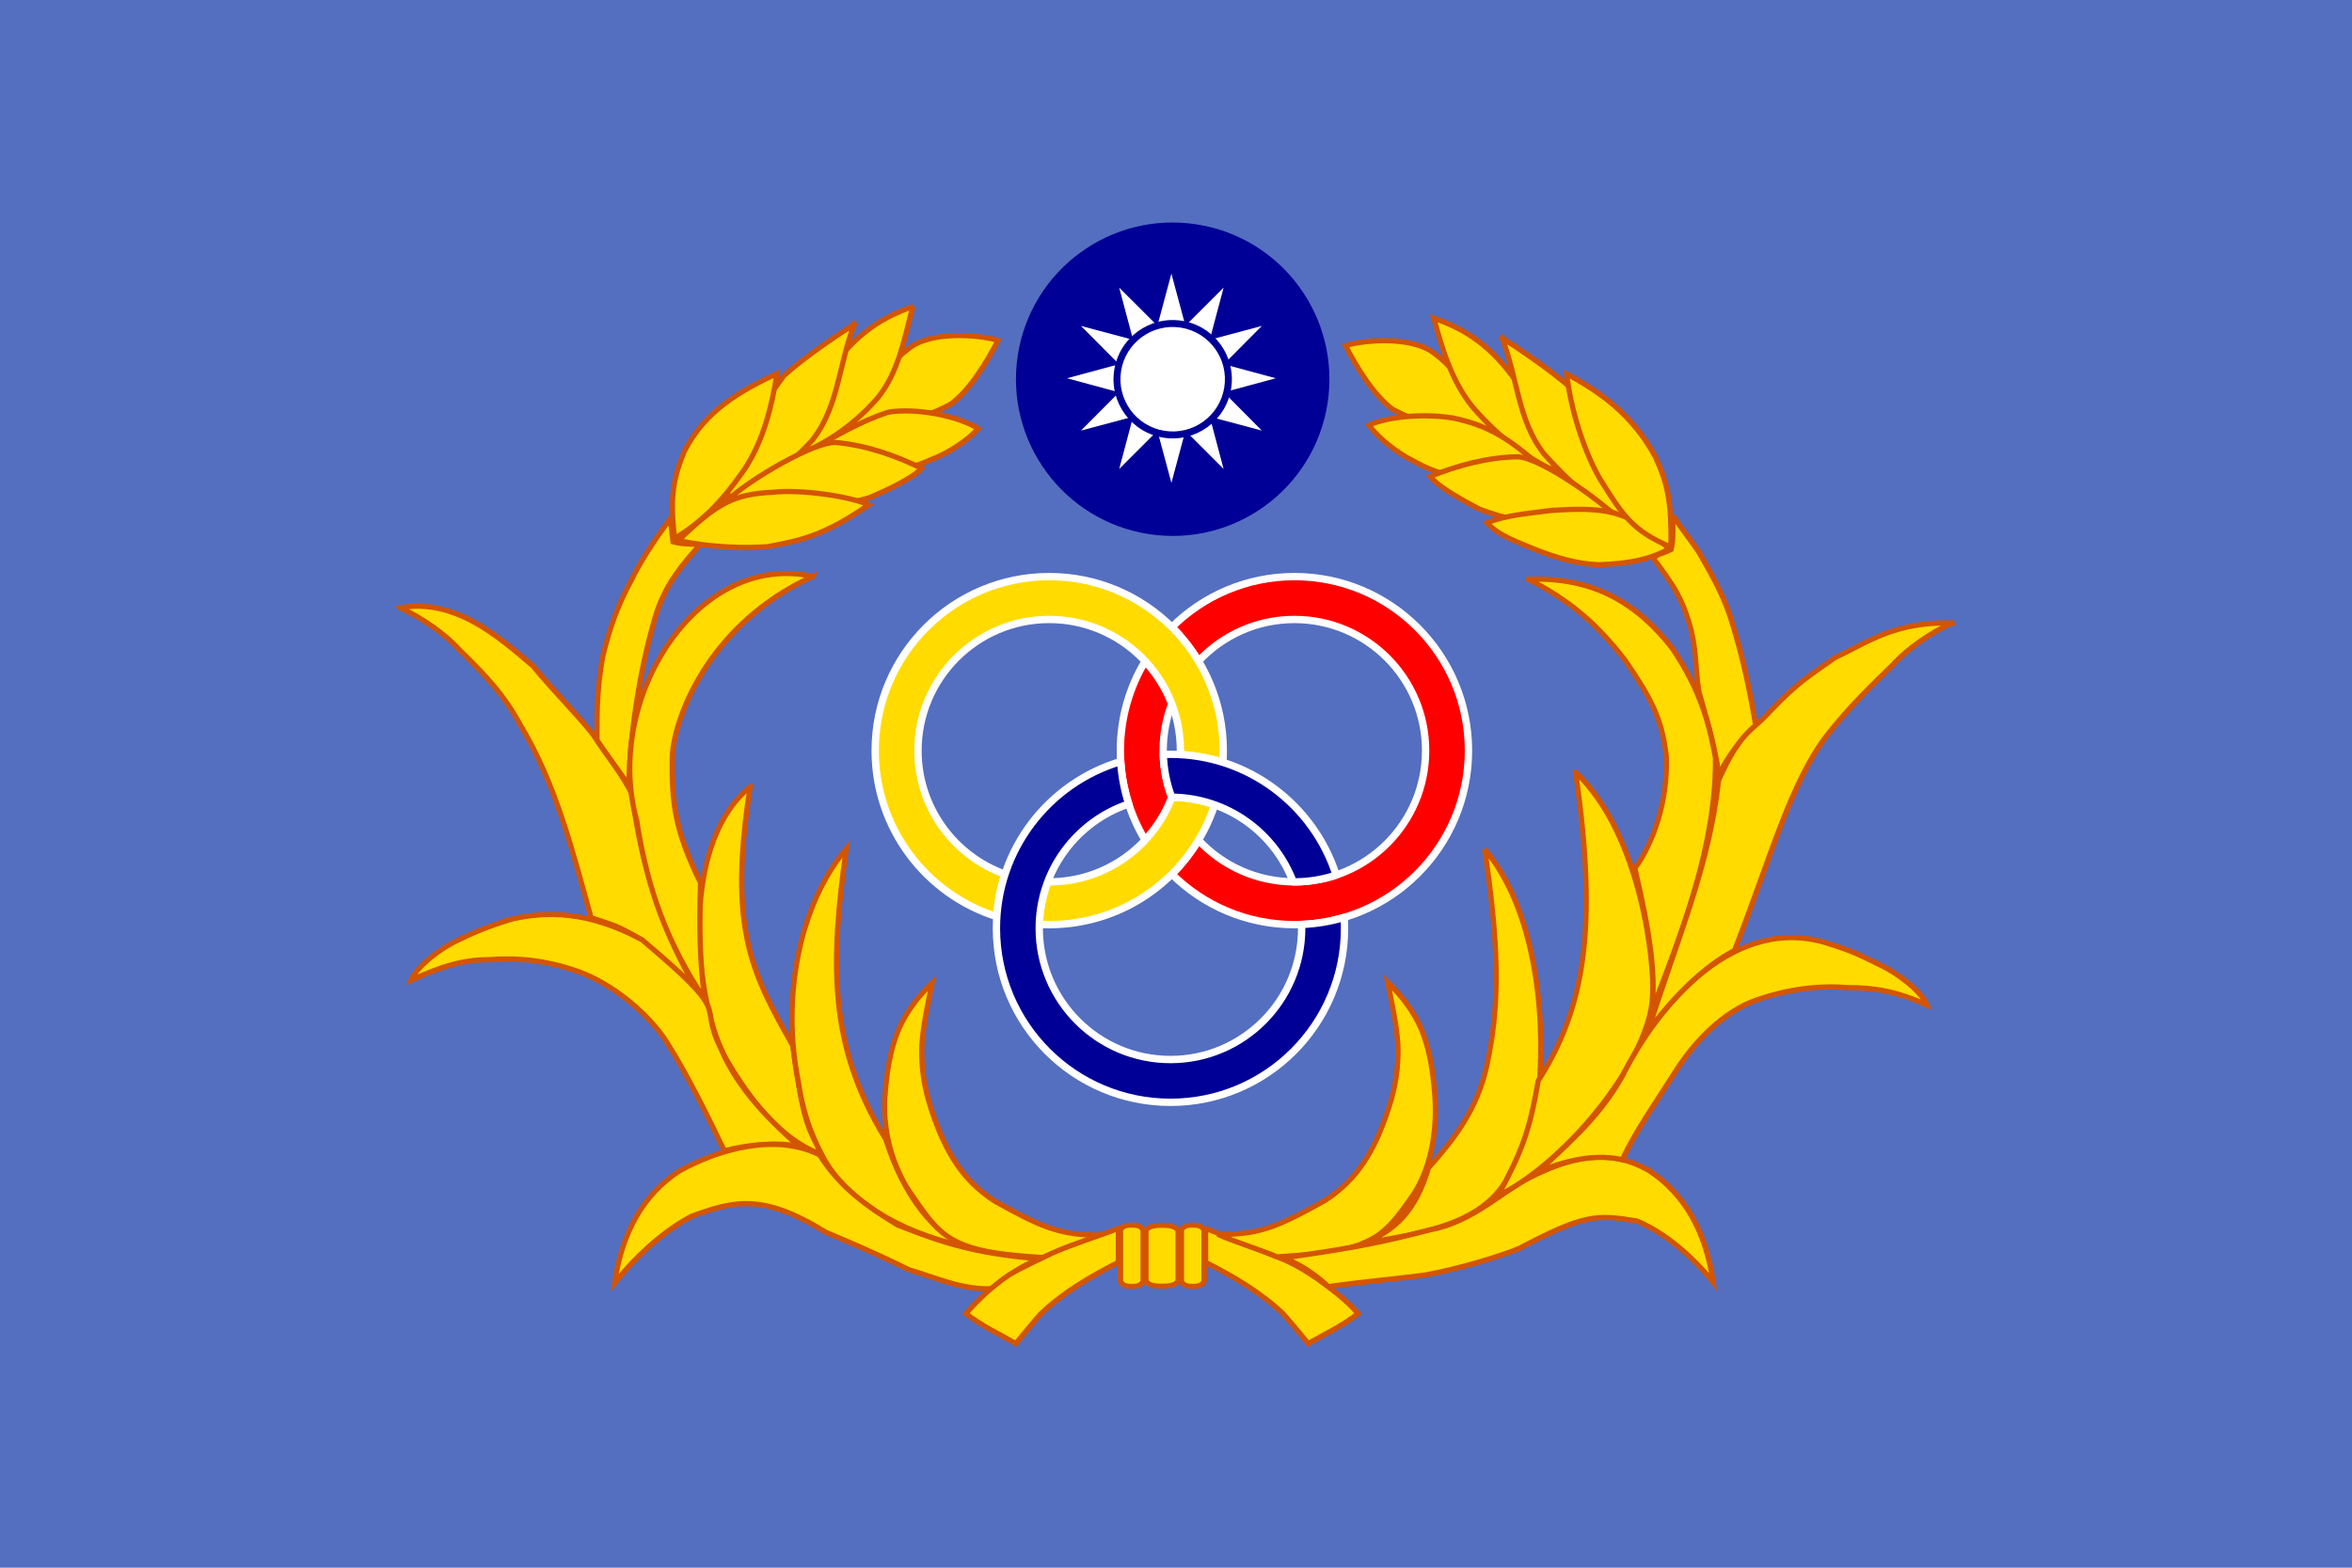 <?xml version="1.0" encoding="UTF-8" standalone="no"?>
<!-- Created with Inkscape (http://www.inkscape.org/) -->

<svg
   xmlns:dc="http://purl.org/dc/elements/1.1/"
   xmlns:cc="http://creativecommons.org/ns#"
   xmlns:rdf="http://www.w3.org/1999/02/22-rdf-syntax-ns#"
   xmlns:svg="http://www.w3.org/2000/svg"
   xmlns="http://www.w3.org/2000/svg"
   xmlns:sodipodi="http://sodipodi.sourceforge.net/DTD/sodipodi-0.dtd"
   xmlns:inkscape="http://www.inkscape.org/namespaces/inkscape"
   height="750"
   width="1125"
   version="1.1"
   id="svg2"
   inkscape:version="0.48.4 r9939"
   sodipodi:docname="Republic_of_China_Garrison_Flag.svg">
  <sodipodi:namedview
     pagecolor="#ffffff"
     bordercolor="#666666"
     borderopacity="1"
     objecttolerance="10"
     gridtolerance="10"
     guidetolerance="10"
     inkscape:pageopacity="0"
     inkscape:pageshadow="2"
     inkscape:window-width="1920"
     inkscape:window-height="1028"
     id="namedview110"
     showgrid="false"
     inkscape:zoom="0.89001173"
     inkscape:cx="549.04892"
     inkscape:cy="372.7807"
     inkscape:window-x="-8"
     inkscape:window-y="-8"
     inkscape:window-maximized="1"
     inkscape:current-layer="svg2" />
  <defs
     id="defs4">
    <style
       type="text/css"
       id="style6">.str1 {stroke:#9D2A35;stroke-width:28}
    .str0 {stroke:#FFFFFF;stroke-width:79}
    .fil0 {fill:#FFFFFF}
    .fil1 {fill:#FCDB00}
    .fil3 {fill:#282175}
    .fil2 {fill:#9D2A35}</style>
  </defs>
  <rect
     id="rect12"
     x="2.6757812e-006"
     y="3.0517577e-007"
     width="1125"
     height="750"
     style="fill:#546fc0" />
  <path
     style="fill:#ff0000;stroke:#ffffff;stroke-width:3.51;stroke-linecap:round;stroke-linejoin:round;stroke-miterlimit:4;stroke-dasharray:none;stroke-dashoffset:0;fill-opacity:1"
     d="m 560.487,381.546 c -2.666,-6.966 -4.125,-14.536 -4.125,-22.438 0,-7.902 1.459,-15.443 4.125,-22.406 -2.915,-7.617 -7.285,-14.52 -12.75,-20.375 -7.511,12.506 -11.844,27.132 -11.844,42.781 0,15.649 4.333,30.306 11.844,42.812 5.465,-5.859 9.835,-12.756 12.75,-20.375 z m 0.031,-81.5 c 4.89,4.854 9.179,10.311 12.75,16.25 11.46,-12.261 27.767,-19.938 45.875,-19.938 34.666,0 62.75,28.084 62.75,62.75 0,34.666 -28.084,62.781 -62.75,62.781 -18.108,0 -34.415,-7.668 -45.875,-19.938 -3.571,5.94 -7.859,11.395 -12.75,16.25 15.048,14.937 35.749,24.156 58.625,24.156 45.975,0 83.25,-37.275 83.25,-83.25 0,-45.975 -37.275,-83.25 -83.25,-83.25 -22.876,0 -43.577,9.25 -58.625,24.188 z"
     id="path16"
     inkscape:connector-curvature="0" />
  <path
     style="fill:#ffdb00;stroke:#ffffff;stroke-width:3.51;stroke-linecap:round;stroke-linejoin:round;stroke-miterlimit:4;stroke-dasharray:none;stroke-dashoffset:0;fill-opacity:1"
     d="m 497.117,442.236 c 1.573,0.088 3.155,0.125 4.75,0.125 36.932,0 68.234,-24.049 79.125,-57.344 -6.409,-2.291 -13.288,-3.551 -20.469,-3.625 -8.983,23.671 -31.836,40.5 -58.656,40.5 -0.239,0 -0.48,0.003 -0.719,0 -2.41,6.355 -3.82,13.194 -4.031,20.344 z m 4.75,-166.38 c -45.975,0 -83.25,37.275 -83.25,83.25 0,37.24 24.43,68.768 58.156,79.406 0.467,-7.038 1.828,-13.829 3.938,-20.281 -24.266,-8.683 -41.625,-31.878 -41.625,-59.125 0,-34.666 28.115,-62.75 62.781,-62.75 34.666,0 62.75,28.084 62.75,62.75 0,0.635 -0.044,1.275 -0.062,1.906 7.063,0.392 13.889,1.642 20.375,3.688 0.123,-1.849 0.188,-3.714 0.188,-5.594 0,-45.975 -37.275,-83.25 -83.25,-83.25 z"
     id="path18"
     inkscape:connector-curvature="0" />
  <path
     style="fill:#000096;stroke:#ffffff;stroke-width:3.51;stroke-linecap:round;stroke-linejoin:round;stroke-miterlimit:4;stroke-dasharray:none;stroke-dashoffset:0;fill-opacity:1"
     d="m 560.457,381.396 c 26.578,0.246 49.187,16.961 58.094,40.469 0.2,0.002 0.394,0.031 0.594,0.031 6.983,0 13.696,-1.145 19.969,-3.25 -10.765,-33.511 -42.164,-57.781 -79.25,-57.781 -1.151,0 -2.297,0.016 -3.438,0.062 0.205,7.187 1.605,14.082 4.031,20.469 z m 82.5,57.5 c -6.497,1.937 -13.319,3.088 -20.375,3.375 0.018,0.616 0.031,1.223 0.031,1.844 0,34.666 -28.084,62.781 -62.75,62.781 -34.666,0 -62.781,-28.115 -62.781,-62.781 0,-27.679 17.942,-51.158 42.812,-59.5 -2.076,-6.456 -3.408,-13.245 -3.844,-20.281 -34.368,10.247 -59.438,42.085 -59.438,79.781 0,45.975 37.275,83.25 83.25,83.25 45.975,0 83.25,-37.275 83.25,-83.25 0,-1.754 -0.049,-3.492 -0.156,-5.219 z"
     id="path20"
     inkscape:connector-curvature="0" />
  <g
     id="g22"
     transform="translate(167.603,-84.958)"
     style="fill:#ffdb00;fill-opacity:1;stroke:#d45500">
    <g
       id="g24"
       stroke-miterlimit="282"
       style="fill:#ffdb00;stroke:#d45500;stroke-width:2.5;stroke-miterlimit:4;stroke-dasharray:none;fill-opacity:1">
      <path
         inkscape:connector-curvature="0"
         id="path26"
         d="m 152.91,333.3 c 0.826,4.793 0.884,6.837 1.418,10.853 4.323,1.15 7.021,0.975 12.979,1.286 -8.707,9.793 -16.072,18.608 -20.632,31.978 -7.703,24.612 -13.029,57.864 -13.469,83.173 -3.64,-4.957 -11.838,-16.39 -15.265,-21.488 0.041,-9.378 -0.364,-23.823 2.849,-40.452 3.087,-12.426 6.349,-22.761 13.589,-36.157 3.893,-8.014 10.354,-18.393 18.532,-29.193 z"
         style="fill:#ffdb00;stroke:#d45500;stroke-width:2.5;stroke-miterlimit:4;stroke-dasharray:none;fill-opacity:1" />
      <path
         inkscape:connector-curvature="0"
         id="path28"
         d="m 632.76,331.83 c 3.355,5.412 9.101,12.393 12.529,17.769 7.632,13.335 12.366,22.055 15.845,34.059 5.016,16.268 8.273,31.764 11.067,48.483 -6.202,5.31 -14.479,15.729 -17.537,24.009 -2.508,-17.462 -7.447,-31.892 -9.617,-40.138 -1.85,-11.743 -1.068,-17.899 -3.648,-29.182 -4.134,-15.989 -9.07,-22.477 -18.181,-34.799 2.577,-2.478 4.194,-1.955 8.499,-4.207 1.435,-5.63 0.475,-11.023 1.044,-15.993 z"
         style="fill:#ffdb00;stroke:#d45500;stroke-width:2.5;stroke-miterlimit:4;stroke-dasharray:none;fill-opacity:1" />
      <path
         inkscape:connector-curvature="0"
         id="path30"
         d="m 23.754,375.68 c 26.253,-4.557 46.808,13.591 63.595,27.91 9.947,12.19 25.106,27.411 29.364,33.74 5.301,8.484 14.157,18.944 18.151,28.091 4.259,35.812 16.496,68.497 29.242,90.221 -5.9,-3.772 -14.946,-12.704 -26.079,-21.735 -10.313,-6.194 -12.06,-6.187 -22.91,-9.91 -8.94,-32.2 -16.934,-64.31 -33.893,-92.28 -7.908,-14.78 -17.447,-24.52 -29.55,-36.34 -6.327,-7.08 -17.7,-15.02 -27.913,-19.69 z"
         style="fill:#ffdb00;stroke:#d45500;stroke-width:2.5;stroke-miterlimit:4;stroke-dasharray:none;fill-opacity:1" />
      <path
         inkscape:connector-curvature="0"
         id="path32"
         d="m 191.22,461.37 c -10.574,68.047 0.648,88.804 20.419,123.92 5.647,41.511 8.047,39.077 13.606,51.969 -13,-4.74 -28.3,-16.32 -45.06,-44.84 -15.05,-25.6 -24.12,-102.52 11.03,-131.05 z"
         style="fill:#ffdb00;stroke:#d45500;stroke-width:2.5;stroke-miterlimit:4;stroke-dasharray:none;fill-opacity:1" />
      <path
         inkscape:connector-curvature="0"
         id="path34"
         d="m 237.2,490.97 c -7.544,53.999 -8.867,94.005 18.852,138.96 8.483,26.789 22.935,45.543 39.24,51.571 -25.452,-4.677 -56.858,-19.279 -69.504,-43.511 -6.281,-12.037 -9.439,-21.586 -11.665,-36.249 -7.717,-38.519 0.022,-83.412 23.077,-110.77 z"
         style="fill:#ffdb00;stroke:#d45500;stroke-width:2.5;stroke-miterlimit:4;stroke-dasharray:none;fill-opacity:1" />
      <path
         inkscape:connector-curvature="0"
         id="path36"
         d="m 77.124,524.68 c 16.35,-3.748 36.48,-4.123 62.408,9.904 44.866,37.839 26.242,28.846 37.555,51.767 8.373,19.924 24.011,35.168 37.78,47.323 -8.542,-2.544 -24.499,-1.253 -36.014,1.86 -6.997,-14.6 -17.348,-35.959 -27.57,-52.051 -8.78,-13.795 -26.292,-28.043 -42.202,-33.696 -15.478,-5.5 -29.501,-6.784 -42.767,-5.706 -12.49,0.028 -22.302,3.048 -37.28,9.781 2.902,-6.912 14.788,-15.644 22.29,-19.072 7.467,-3.626 14.386,-6.646 25.802,-10.109 z"
         style="fill:#ffdb00;stroke:#d45500;stroke-width:2.5;stroke-miterlimit:4;stroke-dasharray:none;fill-opacity:1" />
      <path
         inkscape:connector-curvature="0"
         id="path38"
         d="m 262.28,577.31 c 3.675,-8.379 9.329,-15.745 15.937,-22.097 -1.908,9.811 -4.171,19.583 -4.842,29.536 -0.636,14.907 2.603,27.34 8.256,41.303 6.283,15.05 14.08,25.525 26.797,33.671 20.601,11.45 30.92,16.663 51.096,16.034 -5.017,2.583 -23.259,8.452 -28.346,10.827 -45.148,-2.664 -48.607,-9.483 -64.449,-32.611 -8.678,-13.985 -12.31,-30.68 -10.955,-45.768 0.817,-10.508 2.406,-21.085 6.505,-30.894 z"
         style="fill:#ffdb00;stroke:#d45500;stroke-width:2.5;stroke-miterlimit:4;stroke-dasharray:none;fill-opacity:1" />
      <path
         inkscape:connector-curvature="0"
         id="path40"
         d="m 157.19,645.25 c 18.846,-10.573 46.281,-18.327 67.219,-7.786 9.933,15.649 22.275,24.408 37.335,33.568 23.877,9.492 38.441,13.53 67.448,16.213 -8.381,3.599 -14.926,7.75 -22.078,14.249 -14.41,0.741 -27.503,-5.452 -39.935,-9.07 -15.575,-7.707 -30.251,-13.947 -39.666,-17.875 -30.823,-19.076 -44.275,-14.94 -64.467,-7.661 -11.774,6.351 -24.396,16.64 -36.649,31.812 3.51,-24.149 13.613,-42.152 30.793,-53.45 z"
         style="fill:#ffdb00;stroke:#d45500;stroke-width:2.5;stroke-miterlimit:4;stroke-dasharray:none;fill-opacity:1" />
      <path
         inkscape:connector-curvature="0"
         id="path42"
         d="m 398.01,667.52 0,0"
         style="fill:#ffdb00;stroke:#d45500;stroke-width:2.5;stroke-miterlimit:4;stroke-dasharray:none;fill-opacity:1" />
      <path
         inkscape:connector-curvature="0"
         id="path44"
         d="m 335.57,684.52 c 10.353,-4.609 21.745,-7.971 31.767,-11.905 v 16.268 c -13.285,6.737 -26.29,14.346 -37.103,24.612 -4.097,4.644 -8.021,9.461 -11.979,14.244 -8.021,-4.644 -16.573,-8.552 -23.816,-14.346 6.078,-7.122 13.145,-13.44 20.919,-18.711 6.537,-3.773 13.464,-6.847 20.213,-10.162 z"
         style="fill:#ffdb00;stroke:#d45500;stroke-width:2.5;stroke-miterlimit:4;stroke-dasharray:none;fill-opacity:1" />
      <path
         inkscape:connector-curvature="0"
         id="path46"
         d="m 409.07,672.62 c 13.901,5.379 24.001,9.467 38.213,15.284 6.727,3.168 9.974,5.324 15.172,8.784 6.889,5.096 14,10.177 19.513,16.706 -7.244,5.795 -15.795,9.705 -23.818,14.346 -3.958,-4.783 -7.879,-9.6 -11.979,-14.244 -10.813,-10.264 -23.852,-17.875 -37.103,-24.612 -0.032,-5.409 -0.032,-10.854 0.001,-16.266 z"
         style="fill:#ffdb00;stroke:#d45500;stroke-width:2.5;stroke-miterlimit:4;stroke-dasharray:none;fill-opacity:1" />
      <path
         inkscape:connector-curvature="0"
         id="path48"
         d="m 221.07,360.72 c -51.765,23.767 -66.916,70.68 -67.111,86.848 -0.255,21.228 1.041,34.332 13.537,59.778 -0.71,20.58 -0.443,38.583 2.128,56.036 -18.145,-27.391 -27.551,-52.765 -32.702,-86.027 -16.056,-57.806 28.871,-128.9 84.147,-116.63 z"
         style="fill:#ffdb00;stroke:#d45500;stroke-width:2.5;stroke-miterlimit:4;stroke-dasharray:none;fill-opacity:1" />
      <path
         inkscape:connector-curvature="0"
         id="path50"
         d="m 266.83,251.91 c 9.788,-8.378 32.298,-7.218 42.934,-4.111 -5.23,10.297 -13.635,24.008 -22.61,30.537 -18.305,9.7 -30.066,9.155 -47.54,9.871 7.064,-10.142 13.443,-26.056 27.216,-36.297 z"
         style="fill:#ffdb00;stroke:#d45500;stroke-width:2.5;stroke-miterlimit:4;stroke-dasharray:none;fill-opacity:1" />
      <path
         inkscape:connector-curvature="0"
         id="path52"
         d="m 269.06,231.61 c -4.097,15.047 -6.748,31.349 -16.925,43.812 -13.245,15.137 -26.961,22.482 -40.989,29.428 4.184,-18.619 9.688,-27.913 15.73,-38.933 12.25,-18.705 24.445,-28.161 42.184,-34.307 z"
         style="fill:#ffdb00;stroke:#d45500;stroke-width:2.5;stroke-miterlimit:4;stroke-dasharray:none;fill-opacity:1" />
      <path
         inkscape:connector-curvature="0"
         id="path54"
         d="m 240.97,240.07 c -7.622,20.709 -7.608,39.36 -19.834,55.279 -11.096,12.393 -25.585,22.447 -41.095,27.961 5.18,-26.937 13.04,-38.985 27.244,-58.569 9.183,-8.471 26.163,-19.897 33.685,-24.671 z"
         style="fill:#ffdb00;stroke:#d45500;stroke-width:2.5;stroke-miterlimit:4;stroke-dasharray:none;fill-opacity:1" />
      <path
         inkscape:connector-curvature="0"
         id="path56"
         d="m 257.4,282.09 c 13.766,-2.023 33.082,1.839 42.946,7.896 -5.312,5.865 -14.844,11.988 -22.549,14.837 -23.903,10.837 -41.844,4.362 -61.29,-2.919 17.94,-9.325 26.535,-15.029 40.893,-19.815 z"
         style="fill:#ffdb00;stroke:#d45500;stroke-width:2.5;stroke-miterlimit:4;stroke-dasharray:none;fill-opacity:1" />
      <path
         inkscape:connector-curvature="0"
         id="path58"
         d="m 232.07,296.64 c 15.053,1.36 28.693,6.354 41.166,12.357 -4.453,5.062 -18.592,11.302 -24.776,13.991 -24.093,7.108 -45.058,6.396 -66.336,-0.224 9.329,-8.412 39.062,-26.334 49.946,-26.124 z"
         style="fill:#ffdb00;stroke:#d45500;stroke-width:2.5;stroke-miterlimit:4;stroke-dasharray:none;fill-opacity:1" />
      <path
         inkscape:connector-curvature="0"
         id="path60"
         d="m 201.99,320.45 c 13.59,-1.445 36.916,1.923 45.927,6.044 -22.422,15.505 -33.64,17.116 -48.194,19.986 -10.121,0.831 -27.728,0.47 -42.843,-2.942 19.118,-18.49 26.849,-22.068 45.111,-23.088 z"
         style="fill:#ffdb00;stroke:#d45500;stroke-width:2.5;stroke-miterlimit:4;stroke-dasharray:none;fill-opacity:1" />
      <path
         inkscape:connector-curvature="0"
         id="path62"
         d="m 204.06,263.64 c -2.418,15.407 -6.35,31.901 -15.609,45.922 -11.501,16.502 -20.162,24.662 -33.342,33.109 -2.621,-20.787 -0.188,-30.133 4.605,-41.751 10.119,-19.939 27.39,-29.222 44.346,-37.28 z"
         style="fill:#ffdb00;stroke:#d45500;stroke-width:2.5;stroke-miterlimit:4;stroke-dasharray:none;fill-opacity:1" />
      <path
         inkscape:connector-curvature="0"
         id="path64"
         d="m 512.1,576.98 c -3.675,-8.379 -9.329,-15.745 -15.937,-22.097 1.908,9.811 4.171,19.583 4.842,29.536 0.636,14.907 -2.603,27.34 -8.256,41.303 -6.283,15.05 -14.08,25.525 -26.797,33.671 -20.601,11.45 -30.92,16.663 -51.096,16.034 5.017,2.583 23.259,8.452 28.346,10.827 45.148,-2.664 50.063,-7.663 65.905,-30.791 8.678,-13.985 10.854,-32.5 9.499,-47.588 -0.817,-10.508 -2.406,-21.085 -6.505,-30.894 z"
         style="fill:#ffdb00;stroke:#d45500;stroke-width:2.5;stroke-miterlimit:4;stroke-dasharray:none;fill-opacity:1" />
      <path
         inkscape:connector-curvature="0"
         id="path66"
         d="m 542.56,491.25 c 6.465,44.448 7.702,72.551 1.069,103.24 -4.72,21.846 -16.248,35.942 -27.957,49.204 -6.111,20.324 -15.628,30.236 -31.933,36.265 25.452,-4.677 57.587,-7.992 70.232,-32.225 6.281,-12.037 12.351,-27.411 14.578,-42.074 3.348,-39.247 -2.934,-87.053 -25.989,-114.41 z"
         style="fill:#ffdb00;stroke:#d45500;stroke-width:2.5;stroke-miterlimit:4;stroke-dasharray:none;fill-opacity:1" />
      <path
         inkscape:connector-curvature="0"
         id="path68"
         d="m 621.04,644.88 c -18.846,-10.573 -36.087,-7.041 -57.025,3.501 -12.324,5.95 -27.185,21.205 -47.165,24.83 -23.877,6.217 -35.79,8.564 -70.258,13.536 8.381,3.599 14.091,7.258 21.244,13.756 14.41,-2.172 32.968,-3.739 46.128,-5.536 16.304,-2.974 35.712,-8.85 45.128,-12.778 31.526,-16.614 37.111,-16.168 56.093,-13.122 10.298,4.035 24.396,14.092 36.649,29.264 -3.51,-24.149 -13.613,-42.152 -30.793,-53.45 z"
         style="fill:#ffdb00;stroke:#d45500;stroke-width:2.5;stroke-miterlimit:4;stroke-dasharray:none;fill-opacity:1" />
      <path
         inkscape:connector-curvature="0"
         id="path70"
         d="m 586.01,454.43 c 11.144,76.847 3.556,113.9 -17.845,147.6 -4.366,25.36 -8.289,34.471 -19.269,55.058 35.198,-17.593 73.355,-67.454 73.94,-95.838 1.228,-13.552 -4.946,-76.842 -36.825,-106.82 z"
         style="fill:#ffdb00;stroke:#d45500;stroke-width:2.5;stroke-miterlimit:4;stroke-dasharray:none;fill-opacity:1" />
      <path
         inkscape:connector-curvature="0"
         id="path72"
         d="m 707.58,536.57 c -44.765,-14.936 -81.749,28.192 -99.322,63.492 -12.174,21.553 -29.17,34.622 -39.964,45.502 6.738,-2.801 23.798,-9.57 40.019,-5.785 6.997,-14.6 15.528,-26.493 25.75,-42.585 8.78,-13.795 22.288,-28.043 38.197,-33.696 15.478,-5.5 30.593,-7.148 43.86,-6.07 12.49,0.028 23.03,1.592 38.008,8.325 -2.902,-6.912 -14.788,-15.644 -22.29,-19.072 -7.467,-3.626 -12.842,-6.646 -24.258,-10.109 z"
         style="fill:#ffdb00;stroke:#d45500;stroke-width:2.5;stroke-miterlimit:4;stroke-dasharray:none;fill-opacity:1" />
      <path
         inkscape:connector-curvature="0"
         id="path74"
         d="m 563.6,362.1 c 19.771,10.347 32.133,20.742 46.008,38.597 12.527,18.252 17.811,28.142 19.815,46.191 0.785,20.881 -5.971,40.998 -15.048,53.52 7.193,30.643 10.558,52.202 7.739,70.065 5.297,-18.159 31.46,-72.179 30.83,-122.98 -2.635,-14.247 -6.467,-31.569 -20.798,-52.546 -16.599,-21.246 -37.546,-34.088 -68.546,-32.851 z"
         style="fill:#ffdb00;stroke:#d45500;stroke-width:2.5;stroke-miterlimit:4;stroke-dasharray:none;fill-opacity:1" />
      <path
         inkscape:connector-curvature="0"
         id="path76"
         d="m 766.04,382.96 c -27.797,-0.438 -39.6,8.957 -55.872,16.582 -12.274,8.658 -17.799,11.73 -31.424,26.017 -7.875,8.999 -13.643,8.646 -24.33,32.725 -4.415,40.171 -18.073,71.387 -33.876,120.08 12.586,-16.615 26.204,-30.559 41.525,-38.726 16.97,-43.412 26.717,-80.365 44.455,-103.22 10.482,-13.244 19.507,-21.949 31.609,-33.766 6.328,-7.088 17.701,-15.019 27.913,-19.698 z"
         style="fill:#ffdb00;stroke:#d45500;stroke-width:2.5;stroke-miterlimit:4;stroke-dasharray:none;fill-opacity:1" />
      <path
         inkscape:connector-curvature="0"
         id="path78"
         d="m 518.91,254.39 c -9.788,-8.378 -32.298,-7.218 -42.934,-4.111 5.23,10.297 13.635,24.008 22.61,30.537 18.305,9.7 30.066,9.155 47.54,9.871 -7.064,-10.142 -13.443,-26.056 -27.216,-36.297 z"
         style="fill:#ffdb00;stroke:#d45500;stroke-width:2.5;stroke-miterlimit:4;stroke-dasharray:none;fill-opacity:1" />
      <path
         inkscape:connector-curvature="0"
         id="path80"
         d="m 518.22,237.18 c 4.097,15.047 8.568,30.257 18.745,42.72 13.245,15.137 25.14,23.574 39.169,30.521 -4.184,-18.619 -9.688,-27.913 -15.73,-38.933 -12.25,-18.705 -24.445,-28.161 -42.184,-34.307 z"
         style="fill:#ffdb00;stroke:#d45500;stroke-width:2.5;stroke-miterlimit:4;stroke-dasharray:none;fill-opacity:1" />
      <path
         inkscape:connector-curvature="0"
         id="path82"
         d="m 550.94,246.67 c 7.622,20.709 7.608,39.36 19.834,55.279 11.096,12.393 25.585,26.309 41.095,31.823 -5.18,-26.937 -13.04,-42.847 -27.244,-62.431 -9.183,-8.471 -26.163,-19.897 -33.685,-24.671 z"
         style="fill:#ffdb00;stroke:#d45500;stroke-width:2.5;stroke-miterlimit:4;stroke-dasharray:none;fill-opacity:1" />
      <path
         inkscape:connector-curvature="0"
         id="path84"
         d="m 527.9,285.05 c -12.154,-2.188 -30.375,-1.335 -40.741,3.296 4.714,6.356 13.603,13.38 20.993,16.967 22.731,13.118 41.219,8.425 61.282,3.077 -15.704,-14.508 -26.568,-20.1 -41.535,-23.34 z"
         style="fill:#ffdb00;stroke:#d45500;stroke-width:2.5;stroke-miterlimit:4;stroke-dasharray:none;fill-opacity:1" />
      <path
         inkscape:connector-curvature="0"
         id="path86"
         d="m 558.39,303.48 c -15.111,0.29 -29.071,4.305 -41.939,9.409 4.083,5.365 17.744,12.591 23.723,15.712 23.529,8.798 44.492,9.573 66.185,4.477 -8.709,-9.052 -37.097,-29.035 -47.969,-29.598 z"
         style="fill:#ffdb00;stroke:#d45500;stroke-width:2.5;stroke-miterlimit:4;stroke-dasharray:none;fill-opacity:1" />
      <path
         inkscape:connector-curvature="0"
         id="path88"
         d="m 574.41,329.17 c -9.527,1.282 -21.567,2.131 -30.728,5.905 5.403,6.33 15.814,9.58 22.576,12.601 10.559,4.072 19.338,6.862 30.596,7.467 15.967,-0.517 25.016,-2.832 33.843,-7.496 -18.398,-19.206 -31.251,-20.107 -56.287,-18.477 z"
         style="fill:#ffdb00;stroke:#d45500;stroke-width:2.5;stroke-miterlimit:4;stroke-dasharray:none;fill-opacity:1" />
      <path
         inkscape:connector-curvature="0"
         id="path90"
         d="m 581.8,263.84 c 1.611,15.512 7.77,36.146 15.798,50.091 10.624,17.079 15.658,25.148 34.043,32.726 0.259,-20.457 -1.092,-29.281 -7.501,-43.273 -10.849,-19.818 -25.828,-30.611 -42.341,-39.543 z"
         style="fill:#ffdb00;stroke:#d45500;stroke-width:2.5;stroke-miterlimit:4;stroke-dasharray:none;fill-opacity:1" />
    </g>
    <g
       id="g92"
       transform="matrix(0.965,0,0,0.885,14.376,77.307)"
       stroke-miterlimit="10"
       style="fill:#ffdb00;stroke:#d45500;stroke-width:2.706;stroke-miterlimit:4;stroke-dasharray:none;fill-opacity:1">
      <path
         inkscape:connector-curvature="0"
         id="path94"
         d="m 395.43,700.6 c 0,1.812 -3.002,3.282 -6.706,3.282 h -2.65 c -3.704,0 -6.705,-1.471 -6.705,-3.282 v -26.256 c 0,-1.813 3.001,-3.282 6.705,-3.282 h 2.65 c 3.704,0 6.706,1.47 6.706,3.282 v 26.26 z"
         style="fill:#ffdb00;stroke:#d45500;stroke-width:2.706;stroke-miterlimit:4;stroke-dasharray:none;fill-opacity:1" />
      <path
         inkscape:connector-curvature="0"
         id="path96"
         d="m 378.07,700.69 c 0,1.825 -2.114,3.306 -4.723,3.306 h -1.867 c -2.609,0 -4.723,-1.48 -4.723,-3.306 v -26.444 c 0,-1.825 2.114,-3.306 4.723,-3.306 h 1.867 c 2.609,0 4.723,1.48 4.723,3.306 v 26.444 z"
         style="fill:#ffdb00;stroke:#d45500;stroke-width:2.706;stroke-miterlimit:4;stroke-dasharray:none;fill-opacity:1" />
      <path
         inkscape:connector-curvature="0"
         id="path98"
         d="m 396.96,700.69 c 0,1.825 2.113,3.306 4.722,3.306 h 1.867 c 2.609,0 4.723,-1.48 4.723,-3.306 v -26.444 c 0,-1.825 -2.114,-3.306 -4.723,-3.306 h -1.867 c -2.609,0 -4.722,1.48 -4.722,3.306 v 26.444 z"
         style="fill:#ffdb00;stroke:#d45500;stroke-width:2.706;stroke-miterlimit:4;stroke-dasharray:none;fill-opacity:1" />
    </g>
  </g>
  <ellipse
     style="fill:#000096;fill-opacity:1"
     d="m 1165.508,701.65 c 0,38.445 -31.254,69.61 -69.808,69.61 -38.554,0 -69.808,-31.165 -69.808,-69.61 0,-38.445 31.254,-69.61 69.808,-69.61 38.554,0 69.808,31.165 69.808,69.61 z"
     rx="69.808"
     ry="69.61"
     transform="matrix(-1.061,-0.166,0.166,-1.064,1606.98,1109.867)"
     cy="701.65"
     cx="1095.7"
     id="ellipse102"
     sodipodi:cx="1095.7"
     sodipodi:cy="701.65002"
     sodipodi:rx="69.807999"
     sodipodi:ry="69.610001" />
  <path
     style="fill:#ffffff"
     d="m 560.303,130.899 6.697,24.937 18.266,-18.221 -6.636,24.969 24.932,-6.654 -18.203,18.314 24.87,6.717 -24.87,6.717 18.203,18.315 -24.932,-6.654 6.636,24.999 -18.266,-18.253 -6.697,24.938 -6.698,-24.938 -18.266,18.253 6.636,-24.999 -24.932,6.654 18.203,-18.284 -24.87,-6.747 24.87,-6.717 -18.203,-18.314 24.932,6.654 -6.636,-24.969 18.266,18.221 6.698,-24.938 0,0 z"
     id="path104"
     inkscape:connector-curvature="0" />
  <ellipse
     style="fill:#000096;fill-opacity:1"
     d="m 1122.062,701.65 c 0,14.518 -11.803,26.288 -26.362,26.288 -14.559,0 -26.362,-11.77 -26.362,-26.288 0,-14.518 11.803,-26.288 26.362,-26.288 14.559,0 26.362,11.77 26.362,26.288 z"
     rx="26.362"
     ry="26.288"
     transform="matrix(-1.061,-0.166,0.166,-1.064,1606.98,1109.867)"
     cy="701.65"
     cx="1095.7"
     id="ellipse106"
     sodipodi:cx="1095.7"
     sodipodi:cy="701.65002"
     sodipodi:rx="26.362"
     sodipodi:ry="26.288" />
  <ellipse
     style="fill:#ffffff"
     d="m 1118.969,701.65 c 0,12.815 -10.418,23.204 -23.269,23.204 -12.851,0 -23.269,-10.389 -23.269,-23.204 0,-12.815 10.418,-23.204 23.269,-23.204 12.851,0 23.269,10.389 23.269,23.204 z"
     rx="23.269"
     ry="23.204"
     transform="matrix(-1.061,-0.166,0.166,-1.064,1606.98,1109.867)"
     cy="701.65"
     cx="1095.7"
     id="ellipse108"
     sodipodi:cx="1095.7"
     sodipodi:cy="701.65002"
     sodipodi:rx="23.268999"
     sodipodi:ry="23.204" />
</svg>
